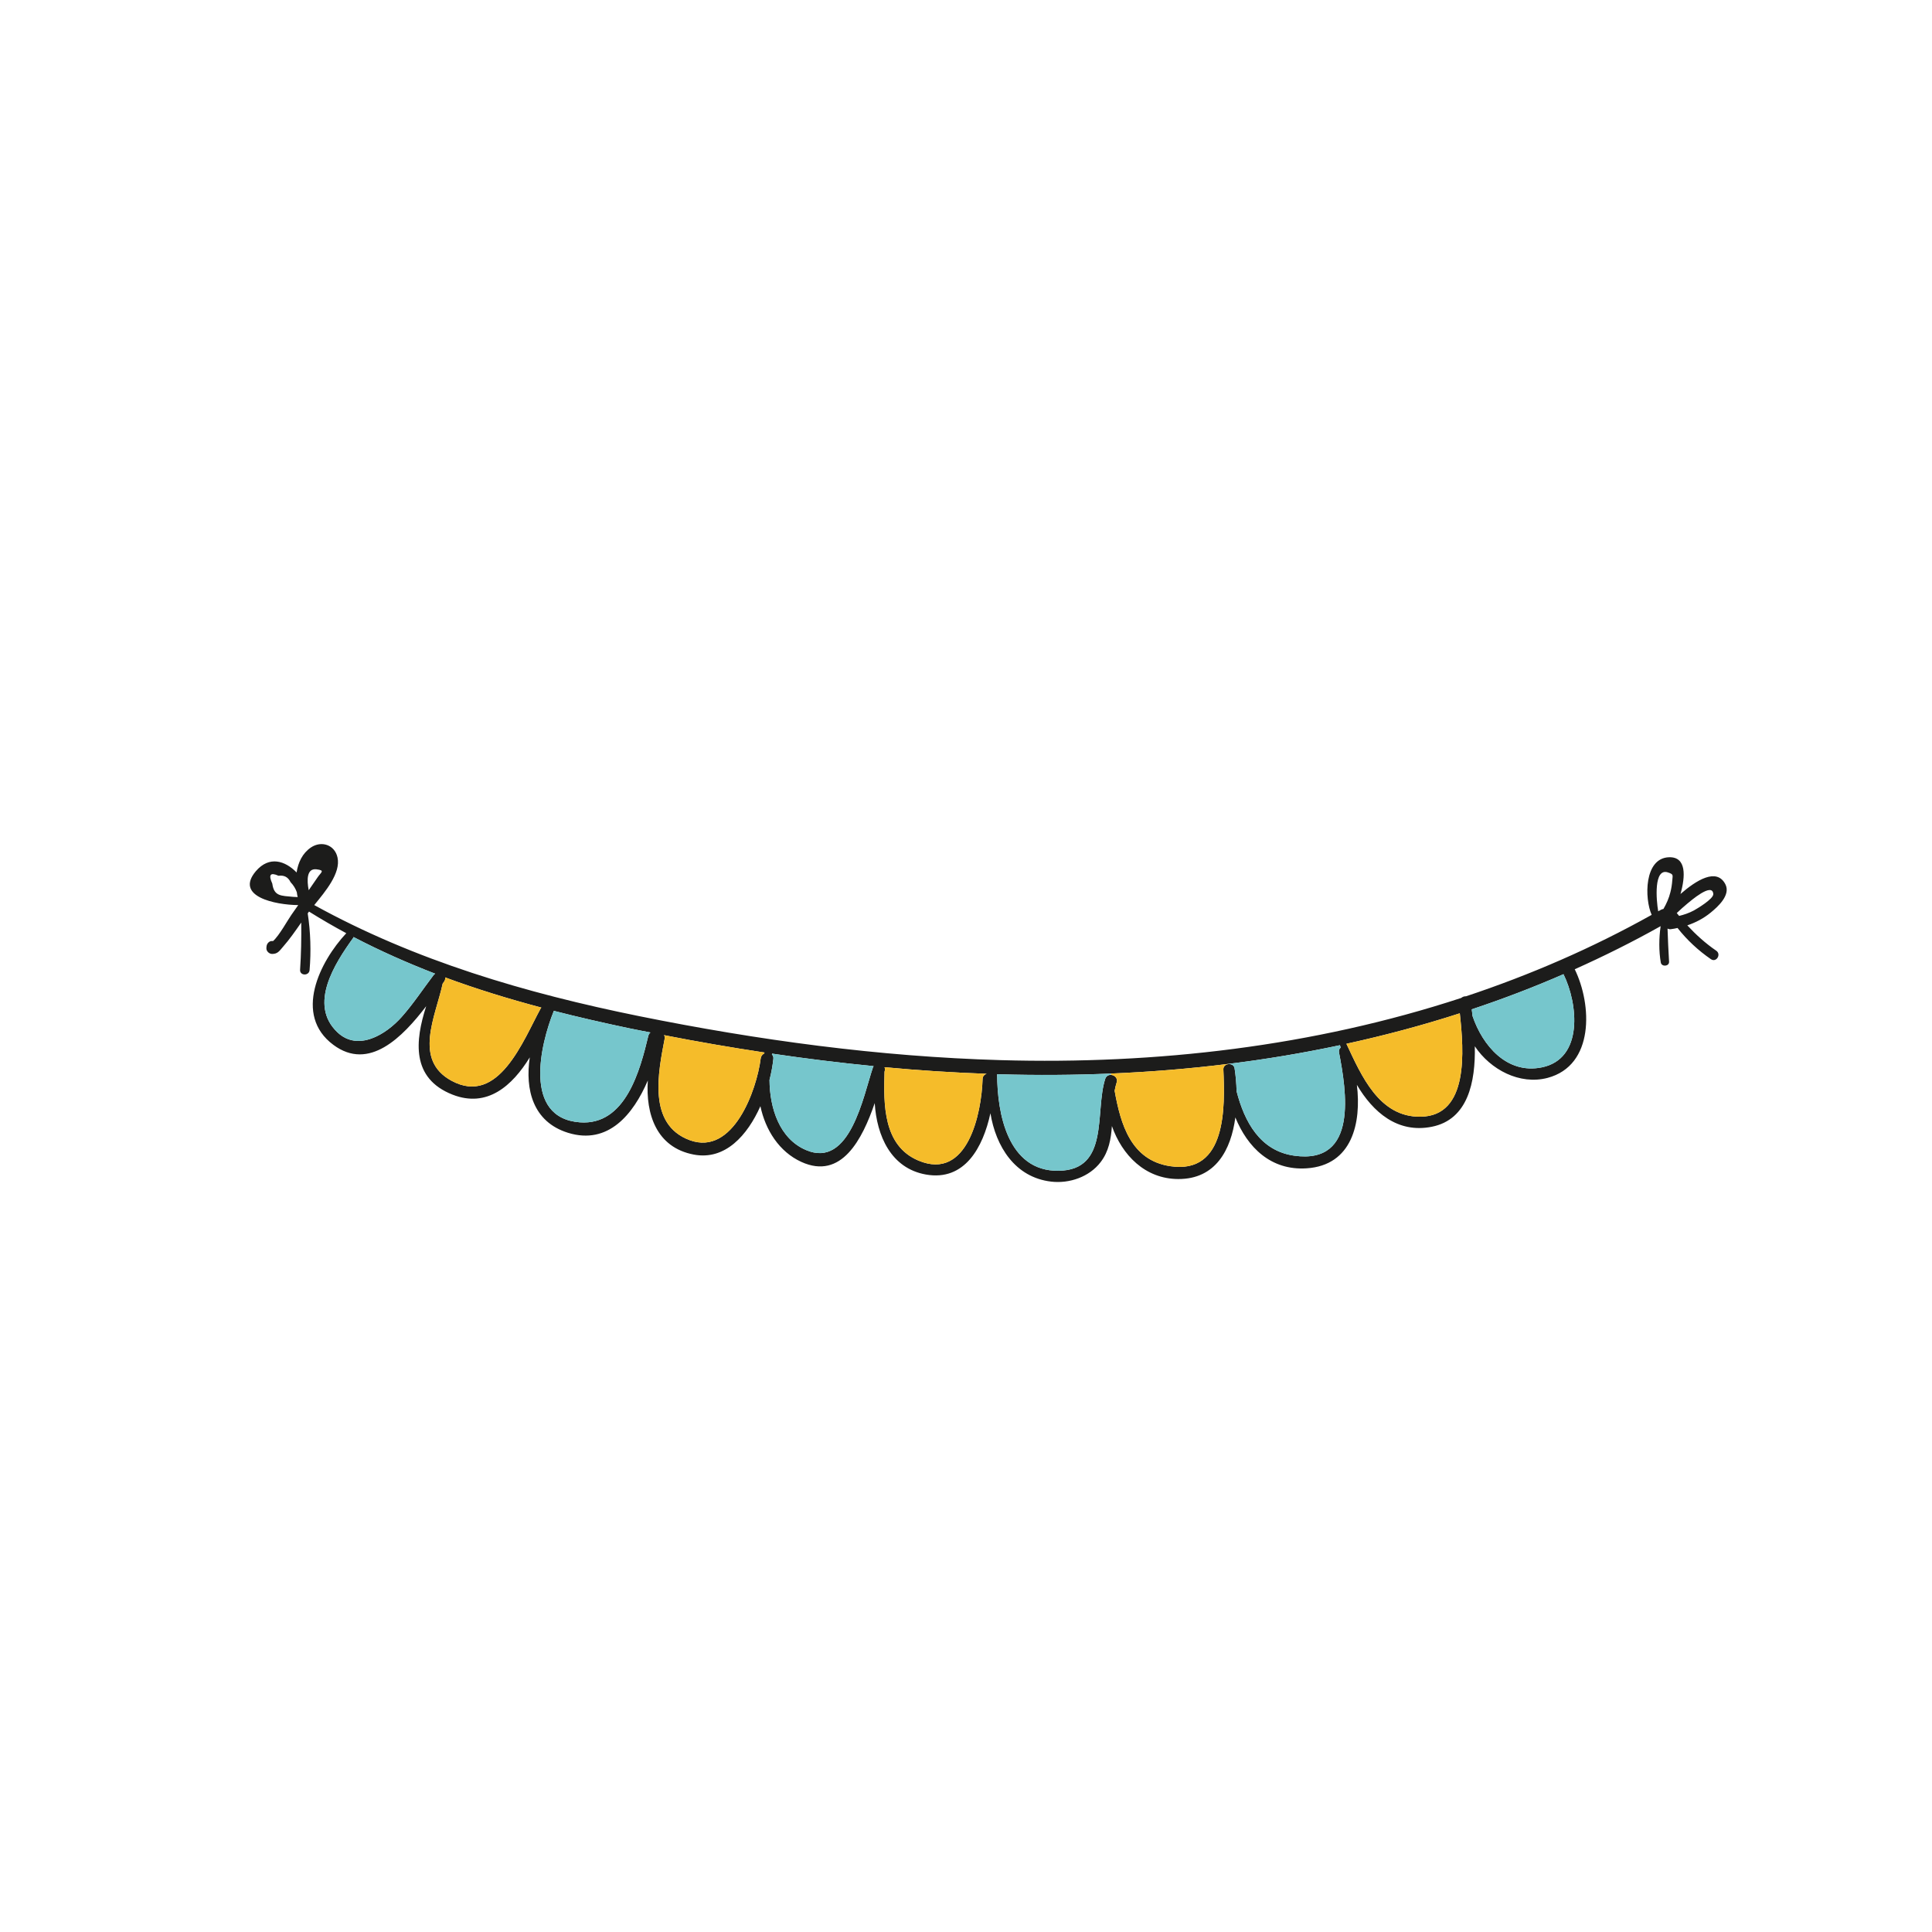 <?xml version="1.0" encoding="utf-8"?>
<!-- Generator: Adobe Illustrator 16.0.0, SVG Export Plug-In . SVG Version: 6.00 Build 0)  -->
<!DOCTYPE svg PUBLIC "-//W3C//DTD SVG 1.1//EN" "http://www.w3.org/Graphics/SVG/1.1/DTD/svg11.dtd">
<svg version="1.1" id="Layer_1" xmlns="http://www.w3.org/2000/svg" xmlns:xlink="http://www.w3.org/1999/xlink" x="0px" y="0px"
	 width="350px" height="350px" viewBox="0 0 350 350" enable-background="new 0 0 350 350" xml:space="preserve">
<g>
	<path fill="#1C1C1B" d="M312.563,160.181c1.013,1.958-1.341,4.078-2.683,5.168c-1.268,1.036-2.698,1.778-4.21,2.289
		c1.581,1.704,3.284,3.251,5.249,4.595c0.954,0.663,0.001,2.197-0.97,1.533c-2.261-1.552-4.337-3.473-6.046-5.653
		c-0.407,0.087-0.81,0.175-1.213,0.218c-0.232,0.035-0.417-0.028-0.6-0.105c0.063,1.998,0.157,3.982,0.277,5.996
		c0.045,0.863-1.338,0.977-1.498,0.153c-0.363-2.08-0.344-4.42-0.029-6.592c-5.075,2.85-10.271,5.436-15.562,7.806
		c3.138,6.407,3.597,17.433-4.935,19.684c-5.024,1.314-10.319-1.474-13.167-5.73c0.136,6.452-1.224,13.271-7.784,14.578
		c-6.229,1.248-10.669-2.66-13.58-7.593c0.84,6.92-0.861,14.589-9.106,15.124c-6.519,0.435-10.732-3.853-12.91-9.222
		c-0.779,5.832-3.539,11.197-10.358,11.162c-6.014-0.023-10.166-4.351-12.007-9.596c-0.16,2.32-0.551,4.592-2.037,6.524
		c-2.038,2.689-5.653,3.923-8.943,3.543c-6.595-0.763-10.044-6.388-11.026-12.394c-1.336,6.174-4.653,12.355-11.691,11.106
		c-6.338-1.125-8.902-7.024-9.27-12.938c-2.237,6.532-6.013,13.976-13.298,10.65c-4.018-1.839-6.503-5.783-7.411-10.092
		c-2.339,5.253-6.365,9.845-12.06,8.769c-6.807-1.285-8.733-7.379-8.335-13.425c-2.641,6.146-7.174,11.726-14.453,9.479
		c-6.396-1.987-7.798-7.878-6.934-13.665c-3.168,5.137-7.695,9.211-13.99,6.751c-7.528-2.959-6.789-9.771-4.775-16.021
		c-4.291,5.617-10.351,11.809-16.813,7.004c-7.304-5.424-2.451-15.113,2.339-20.228c-2.271-1.224-4.512-2.517-6.736-3.91
		c0,0,0,0-0.013-0.015c-0.061,0.099-0.135,0.182-0.195,0.268c-0.015,0.014-0.03,0.042-0.045,0.069
		c0.521,3.363,0.622,6.899,0.34,10.263c-0.093,1.103-1.8,1.047-1.721-0.056c0.194-2.88,0.243-5.691,0.207-8.55
		c-1.055,1.515-2.125,3.06-3.332,4.428c-0.627,0.727-0.945,1.262-1.951,1.257c-0.546-0.002-1.087-0.539-1.026-1.096
		c0.003-0.086,0.005-0.173,0.022-0.258c0.046-0.515,0.479-1.031,1.052-0.985l0.114,0.019c1.079-0.899,2.803-4.03,3.328-4.745
		c0.422-0.589,0.829-1.179,1.25-1.783c-4.134-0.035-11.566-1.541-7.682-6.138c2.432-2.849,5.316-1.894,7.387,0.227
		c0.274-1.813,1.06-3.483,2.588-4.523c1.88-1.275,4.311-0.52,4.823,1.808c0.626,2.821-2.212,6.175-4.215,8.622
		c18.308,10.102,38.405,15.97,58.803,20.11c21.582,4.365,43.511,7.349,65.53,7.98c28.273,0.809,56.711-2.5,83.446-11.263
		c0.25-0.207,0.569-0.326,0.871-0.301c11.585-3.857,22.842-8.717,33.637-14.755c-1.313-2.93-1.402-10.312,3.167-10.436
		c3.161-0.084,2.959,3.47,2.052,6.658C307.285,159.478,310.979,157.144,312.563,160.181z M306.864,164.937
		c0.569-0.313,3.571-2.096,3.514-2.973c-0.143-2.217-4.177,1.314-4.678,1.714c-0.664,0.553-1.315,1.134-1.939,1.73
		c0.139,0.177,0.29,0.356,0.428,0.518C305.101,165.71,306.002,165.396,306.864,164.937z M302.95,159.495
		c0.075-1.002,0.251-1.098-0.787-1.447c-2.612-0.875-2.117,5.029-1.765,7.037c0.174-0.095,0.35-0.177,0.512-0.271
		c0.145-0.082,0.289-0.121,0.435-0.145c0.548-0.943,0.997-1.948,1.262-3.03C302.787,160.94,302.896,160.226,302.95,159.495z
		 M279.287,193.369c7.631-1.529,6.593-11.543,3.953-16.886c-5.446,2.379-11.001,4.495-16.618,6.365
		c0.045,0.391,0.102,0.809,0.146,1.225C268.563,189.388,272.971,194.644,279.287,193.369z M257.356,202.303
		c8.777-0.113,7.843-11.919,7.102-18.734c-6.748,2.176-13.6,4.007-20.541,5.52C246.616,194.832,249.828,202.417,257.356,202.303z
		 M242.875,189.785c-0.039-0.146-0.091-0.29-0.129-0.436c-6.681,1.42-13.437,2.549-20.241,3.389
		c-7.05,0.876-14.147,1.449-21.264,1.748c-6.687,0.282-13.38,0.324-20.063,0.135c-0.188-0.006-0.36-0.011-0.548-0.019
		c0.001,0.015,0.016,0.03,0.014,0.044c0.015,7.008,1.896,17.578,11.134,17.45c9.294-0.127,6.523-10.715,8.441-16.639
		c0.173-0.526,0.597-0.742,1.027-0.728c0.646,0.021,1.302,0.574,1.047,1.37c-0.161,0.497-0.277,1.01-0.366,1.509
		c1.081,6.052,2.949,12.574,10.037,13.653c10.301,1.586,9.959-10.818,9.66-17.521c-0.025-0.574,0.418-0.903,0.893-0.961
		c0.504-0.069,1.043,0.178,1.139,0.756c0.201,1.271,0.328,2.695,0.366,4.162c1.416,5.503,4.241,10.806,10.461,11.669
		c11.648,1.629,9.418-11.839,8.091-18.702C242.501,190.261,242.641,189.964,242.875,189.785z M178.004,195.494
		c0.004-0.53,0.343-0.852,0.748-0.967c-6.165-0.215-12.341-0.619-18.497-1.192c0,0.015,0,0.028-0.001,0.043
		c0.065,0.189,0.101,0.405,0.021,0.648c-0.016,0.04-0.031,0.085-0.033,0.128c-0.179,5.91-0.265,13.401,6.138,16.094
		C175.304,214.001,177.816,201.662,178.004,195.494z M158.144,193.366c0.033-0.1,0.091-0.153,0.122-0.226
		c-6.14-0.602-12.275-1.361-18.39-2.265c-0.017,0.058-0.019,0.101-0.035,0.157c0.182,0.177,0.303,0.439,0.262,0.784
		c-0.124,1.158-0.354,2.472-0.699,3.825c0.035,5.126,1.807,10.641,6.593,12.692C153.997,211.783,156.412,198.466,158.144,193.366z
		 M138.425,190.857c0.031-0.057,0.062-0.126,0.078-0.184c-6.087-0.916-12.169-1.963-18.219-3.15c0.11,0.146,0.176,0.335,0.139,0.579
		c-1.161,6.093-3.195,15.618,4.539,18.454c7.86,2.884,12.127-9.066,12.846-14.815C137.864,191.313,138.119,191.019,138.425,190.857z
		 M117.451,187.646c0.067-0.285,0.217-0.468,0.379-0.605c-1.355-0.261-2.726-0.521-4.094-0.809
		c-4.493-0.951-8.968-1.971-13.411-3.109c0,0-0.001,0.017,0,0.03c-2.39,5.909-5.687,19.369,4.711,20.169
		C113.344,203.953,115.972,193.828,117.451,187.646z M97.942,182.702c0.031-0.071,0.089-0.112,0.135-0.168
		c-5.908-1.571-11.736-3.355-17.44-5.466c0.049,0.248-0.003,0.503-0.184,0.771c-0.089,0.112-0.179,0.224-0.256,0.35
		c-1.3,5.974-5.375,13.811,1.595,17.599C90.314,200.416,94.781,188.486,97.942,182.702z M78.554,176.642
		c0.075-0.112,0.178-0.179,0.281-0.248c-5.034-1.945-9.974-4.131-14.788-6.643c-0.017,0.07-0.034,0.127-0.094,0.199
		c-3.264,4.544-8.131,12.01-2.839,17.05c3.761,3.583,8.863,0.36,11.635-2.75C74.865,181.876,76.634,179.163,78.554,176.642z
		 M57.522,158.955c0.647-0.955,1.419-1.274-0.168-1.469c-1.802-0.231-1.786,1.937-1.43,3.787
		C56.466,160.501,56.994,159.728,57.522,158.955z M53.085,162.472c0.287,0.024,0.559,0.033,0.845,0.042
		c-0.077-0.29-0.124-0.578-0.158-0.881c-0.237-0.653-0.59-1.253-1.131-1.817c-0.444-0.919-1.164-1.302-2.188-1.163
		c-1.486-0.667-1.86-0.191-1.123,1.427C49.641,162.403,50.938,162.258,53.085,162.472z"/>
	<path fill="#76C6CC" d="M283.24,176.483c2.64,5.343,3.678,15.356-3.953,16.886c-6.316,1.274-10.724-3.981-12.52-9.296
		c-0.044-0.416-0.101-0.834-0.146-1.225C272.239,180.979,277.794,178.862,283.24,176.483z"/>
	<path fill="#F5BC2A" d="M264.458,183.568c0.741,6.815,1.676,18.621-7.102,18.734c-7.528,0.114-10.74-7.471-13.439-13.215
		C250.858,187.575,257.71,185.744,264.458,183.568z"/>
	<path fill="#76C6CC" d="M242.746,189.35c0.038,0.146,0.09,0.29,0.129,0.436c-0.234,0.179-0.374,0.476-0.301,0.881
		c1.327,6.863,3.558,20.331-8.091,18.702c-6.22-0.863-9.045-6.166-10.461-11.669c-0.038-1.467-0.165-2.892-0.366-4.162
		c-0.096-0.578-0.635-0.825-1.139-0.756l-0.013-0.043C229.31,191.898,236.065,190.77,242.746,189.35z"/>
	<path fill="#F5BC2A" d="M222.505,192.738l0.013,0.043c-0.475,0.058-0.918,0.387-0.893,0.961c0.299,6.702,0.641,19.106-9.66,17.521
		c-7.088-1.079-8.956-7.602-10.037-13.653c0.089-0.499,0.205-1.012,0.366-1.509c0.255-0.796-0.401-1.35-1.047-1.37l-0.006-0.244
		C208.357,194.188,215.455,193.614,222.505,192.738z"/>
	<path fill="#76C6CC" d="M201.241,194.486l0.006,0.244c-0.431-0.015-0.854,0.201-1.027,0.728
		c-1.918,5.924,0.853,16.512-8.441,16.639c-9.238,0.128-11.119-10.442-11.134-17.45c0.002-0.014-0.013-0.029-0.014-0.044
		c0.188,0.008,0.36,0.013,0.548,0.019C187.861,194.811,194.555,194.769,201.241,194.486z"/>
	<path fill="#F5BC2A" d="M178.752,194.527c-0.405,0.115-0.744,0.437-0.748,0.967c-0.188,6.168-2.7,18.507-11.623,14.754
		c-6.403-2.692-6.316-10.184-6.138-16.094c0.001-0.043,0.017-0.088,0.033-0.128c0.079-0.243,0.044-0.459-0.021-0.648
		c0-0.015,0.001-0.028,0.001-0.043C166.411,193.908,172.587,194.313,178.752,194.527z"/>
	<path fill="#76C6CC" d="M158.266,193.141c-0.031,0.072-0.089,0.126-0.122,0.226c-1.731,5.1-4.146,18.417-12.147,14.969
		c-4.786-2.052-6.559-7.566-6.593-12.692c0.346-1.354,0.576-2.667,0.699-3.825c0.041-0.345-0.08-0.607-0.262-0.784
		c0.017-0.057,0.018-0.1,0.035-0.157C145.991,191.779,152.125,192.539,158.266,193.141z"/>
	<path fill="#F5BC2A" d="M138.503,190.674c-0.017,0.058-0.047,0.127-0.078,0.184c-0.306,0.161-0.561,0.456-0.617,0.884
		c-0.718,5.749-4.985,17.699-12.846,14.815c-7.733-2.836-5.7-12.361-4.539-18.454c0.037-0.244-0.029-0.433-0.139-0.579
		C126.333,188.711,132.416,189.758,138.503,190.674z"/>
	<path fill="#76C6CC" d="M117.83,187.041c-0.162,0.138-0.312,0.32-0.379,0.605c-1.479,6.182-4.107,16.307-12.415,15.676
		c-10.398-0.8-7.101-14.26-4.711-20.169c0-0.014,0-0.03,0-0.03c4.442,1.139,8.918,2.158,13.411,3.109
		C115.104,186.521,116.475,186.78,117.83,187.041z"/>
	<path fill="#F5BC2A" d="M98.077,182.534c-0.045,0.056-0.104,0.097-0.135,0.168c-3.161,5.784-7.628,17.714-16.149,13.085
		c-6.97-3.788-2.895-11.625-1.595-17.599c0.077-0.126,0.167-0.237,0.256-0.35c0.181-0.268,0.232-0.522,0.184-0.771
		C86.34,179.179,92.169,180.963,98.077,182.534z"/>
	<path fill="#76C6CC" d="M78.835,176.394c-0.103,0.069-0.206,0.136-0.281,0.248c-1.92,2.521-3.689,5.234-5.805,7.608
		c-2.772,3.11-7.874,6.333-11.635,2.75c-5.292-5.04-0.424-12.506,2.839-17.05c0.06-0.072,0.077-0.129,0.094-0.199
		C68.861,172.262,73.802,174.448,78.835,176.394z"/>
</g>
</svg>
